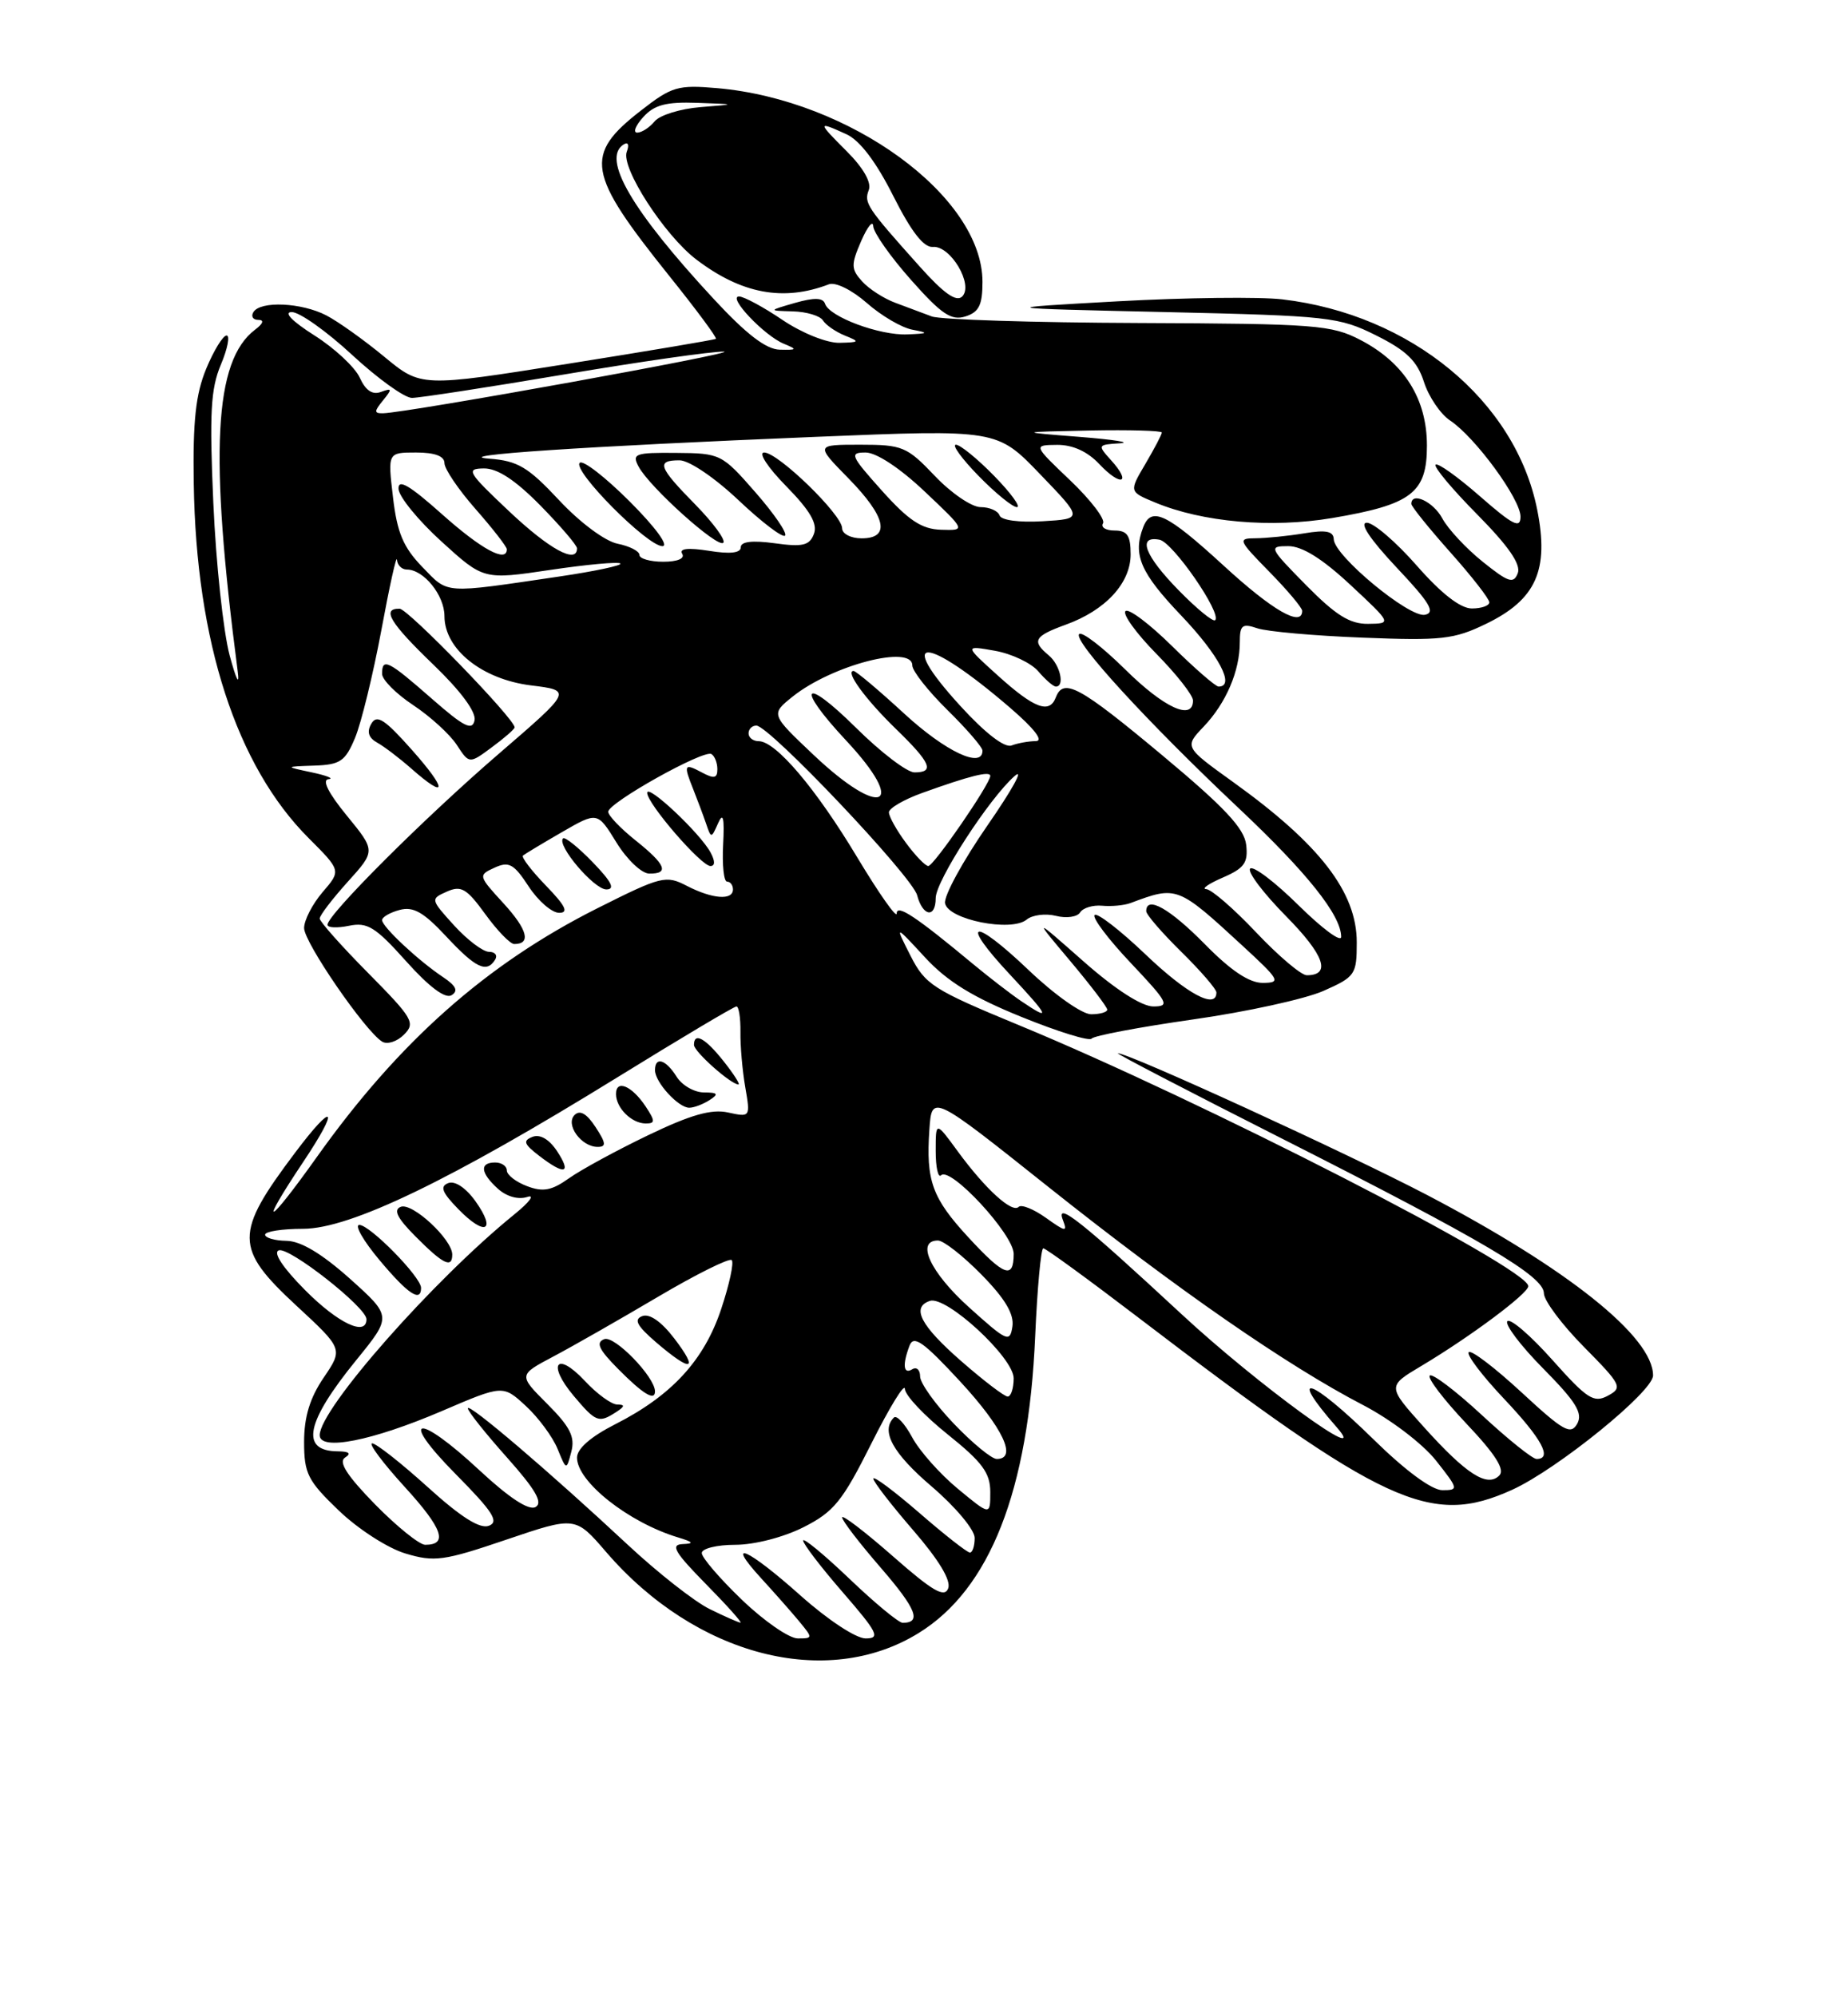 <?xml version="1.0" encoding="UTF-8" standalone="no"?>
<!DOCTYPE svg PUBLIC "-//W3C//DTD SVG 1.1//EN" "http://www.w3.org/Graphics/SVG/1.1/DTD/svg11.dtd" >
<svg xmlns="http://www.w3.org/2000/svg" xmlns:xlink="http://www.w3.org/1999/xlink" version="1.1" viewBox="0 0 237 256">
 <g >
 <path fill="currentColor"
d=" M 117.80 209.32 C 126.96 203.68 131.90 191.10 132.76 171.25 C 133.03 165.06 133.50 160.00 133.80 160.00 C 134.11 160.00 139.56 163.97 145.93 168.83 C 177.59 192.99 183.46 195.70 193.93 190.95 C 199.72 188.32 212.00 178.37 212.00 176.30 C 212.00 171.34 201.03 162.59 182.99 153.15 C 172.69 147.77 144.82 135.00 143.36 135.00 C 143.05 135.00 152.40 139.86 164.14 145.80 C 190.37 159.07 198.00 163.57 198.00 165.77 C 198.00 166.69 200.30 169.77 203.12 172.62 C 207.97 177.53 208.13 177.86 206.19 178.90 C 204.40 179.86 203.54 179.30 199.09 174.31 C 196.31 171.19 193.71 168.95 193.32 169.34 C 192.94 169.73 195.00 172.47 197.92 175.42 C 202.13 179.68 203.02 181.13 202.27 182.49 C 201.44 183.96 200.50 183.43 195.13 178.46 C 191.72 175.31 188.68 172.99 188.36 173.31 C 188.04 173.63 190.08 176.32 192.89 179.29 C 197.75 184.43 199.14 187.00 197.06 187.00 C 196.54 187.00 193.37 184.46 190.03 181.36 C 186.68 178.26 183.68 175.99 183.36 176.31 C 183.04 176.63 185.16 179.40 188.06 182.47 C 191.80 186.42 193.03 188.37 192.28 189.12 C 190.72 190.68 188.04 188.95 182.57 182.87 C 177.91 177.68 177.91 177.68 182.26 175.09 C 188.54 171.35 196.00 165.79 196.00 164.85 C 196.00 162.53 153.99 141.01 130.65 131.39 C 119.66 126.85 118.66 126.21 116.77 122.50 C 114.74 118.50 114.74 118.50 118.62 122.70 C 121.47 125.79 124.75 127.81 131.00 130.34 C 135.68 132.24 139.72 133.49 140.00 133.12 C 140.28 132.75 146.11 131.65 152.97 130.67 C 159.82 129.70 167.36 128.05 169.72 127.01 C 173.81 125.20 174.00 124.92 174.00 120.78 C 174.00 114.36 169.28 108.24 158.19 100.27 C 151.88 95.74 151.88 95.74 154.38 93.12 C 157.24 90.11 159.00 86.01 159.00 82.32 C 159.00 80.11 159.31 79.87 161.25 80.53 C 162.49 80.95 168.57 81.49 174.76 81.73 C 184.86 82.13 186.48 81.95 190.58 79.96 C 197.00 76.85 198.69 73.08 197.14 65.32 C 194.35 51.36 180.93 40.30 164.45 38.37 C 161.56 38.03 152.07 38.14 143.35 38.62 C 127.50 39.50 127.50 39.50 149.50 40.00 C 170.45 40.48 171.74 40.62 176.50 43.00 C 180.39 44.94 181.75 46.27 182.62 48.96 C 183.23 50.86 184.74 53.08 185.96 53.89 C 189.19 56.03 195.00 63.96 195.00 66.22 C 195.00 67.80 194.04 67.32 189.80 63.61 C 186.94 61.11 184.38 59.28 184.11 59.56 C 183.84 59.83 186.24 62.70 189.45 65.94 C 193.48 70.02 195.08 72.34 194.65 73.47 C 194.11 74.87 193.45 74.65 190.15 72.00 C 188.02 70.29 185.69 67.79 184.97 66.44 C 183.82 64.30 181.00 62.98 181.00 64.59 C 181.00 64.91 183.25 67.70 186.00 70.79 C 188.75 73.87 191.00 76.76 191.00 77.20 C 191.00 77.64 189.99 77.99 188.75 77.99 C 187.28 77.98 184.82 76.06 181.69 72.49 C 179.04 69.47 176.16 67.00 175.29 67.00 C 174.29 67.00 175.70 69.11 179.10 72.73 C 183.38 77.26 184.13 78.52 182.74 78.80 C 180.73 79.20 171.11 71.24 171.05 69.12 C 171.01 68.08 170.06 67.89 167.25 68.36 C 165.19 68.70 162.39 68.98 161.04 68.99 C 158.70 69.00 158.78 69.20 162.79 73.29 C 165.11 75.65 167.00 77.90 167.00 78.29 C 167.00 80.44 163.20 78.26 156.93 72.50 C 149.62 65.80 147.65 64.86 146.61 67.58 C 145.25 71.11 146.25 73.41 151.50 78.91 C 156.34 83.99 158.45 88.00 156.28 88.00 C 155.89 88.00 153.20 85.66 150.31 82.81 C 147.41 79.95 144.73 77.94 144.34 78.33 C 143.94 78.72 145.73 81.19 148.31 83.81 C 150.89 86.43 153.00 89.12 153.00 89.78 C 153.00 92.43 149.30 90.74 144.31 85.81 C 141.41 82.95 138.76 80.91 138.40 81.27 C 137.56 82.10 147.15 92.56 158.79 103.52 C 167.63 111.84 172.00 117.32 172.00 120.08 C 172.00 120.83 169.54 119.00 166.52 116.02 C 163.51 113.05 160.73 110.94 160.33 111.33 C 159.94 111.73 162.01 114.47 164.93 117.43 C 169.85 122.41 170.76 125.00 167.59 125.00 C 166.87 125.00 163.95 122.52 161.09 119.50 C 158.23 116.47 155.35 113.98 154.69 113.96 C 154.04 113.94 154.99 113.27 156.82 112.48 C 159.59 111.28 160.08 110.58 159.82 108.28 C 159.57 106.16 157.04 103.46 149.00 96.76 C 138.42 87.94 136.38 86.83 135.40 89.40 C 134.58 91.54 132.62 90.79 127.94 86.56 C 123.68 82.72 123.68 82.72 127.59 83.41 C 129.74 83.79 132.25 84.98 133.16 86.05 C 134.07 87.12 135.09 88.00 135.41 88.00 C 136.59 88.00 135.96 85.21 134.50 84.00 C 132.28 82.16 132.62 81.54 136.67 80.07 C 141.78 78.23 145.00 74.74 145.00 71.05 C 145.00 68.64 144.57 68.00 142.94 68.00 C 141.81 68.00 141.14 67.58 141.46 67.07 C 141.77 66.56 139.89 64.09 137.27 61.59 C 132.50 57.05 132.50 57.05 135.58 57.02 C 137.58 57.01 139.47 57.87 141.00 59.50 C 143.75 62.42 145.18 61.96 142.51 59.01 C 140.73 57.04 140.75 57.00 143.60 56.82 C 145.19 56.72 142.90 56.35 138.50 56.00 C 130.50 55.37 130.50 55.37 139.75 55.18 C 144.84 55.08 149.00 55.20 149.00 55.44 C 149.00 55.69 148.05 57.49 146.90 59.45 C 144.79 63.02 144.79 63.02 148.15 64.41 C 154.24 66.94 163.04 67.71 170.84 66.40 C 181.04 64.68 183.00 63.18 183.00 57.12 C 183.00 51.13 180.10 46.51 174.50 43.59 C 170.78 41.65 168.79 41.49 146.00 41.40 C 132.53 41.35 120.60 40.97 119.50 40.56 C 118.40 40.15 116.30 39.36 114.82 38.81 C 113.35 38.27 111.43 37.03 110.56 36.06 C 109.14 34.49 109.12 33.95 110.44 30.90 C 111.26 29.03 111.95 28.18 111.99 29.00 C 112.03 29.82 114.21 32.92 116.84 35.88 C 120.75 40.29 122.01 41.13 123.81 40.56 C 125.55 40.01 126.00 39.10 126.00 36.13 C 126.00 25.18 109.04 12.80 92.00 11.30 C 86.94 10.86 86.16 11.08 82.21 14.16 C 74.85 19.87 75.25 22.17 85.81 35.34 C 89.29 39.67 91.99 43.31 91.81 43.43 C 91.64 43.56 83.06 45.00 72.75 46.64 C 54.00 49.62 54.00 49.62 49.29 45.73 C 46.70 43.59 43.35 41.20 41.84 40.42 C 38.67 38.78 33.40 38.54 32.50 40.00 C 32.16 40.55 32.44 41.00 33.13 41.00 C 33.91 41.00 33.76 41.47 32.72 42.25 C 27.43 46.24 26.83 58.06 30.48 86.00 C 30.74 88.02 30.31 87.18 29.45 84.00 C 28.64 80.97 27.70 72.20 27.36 64.50 C 26.85 52.98 27.02 49.84 28.32 46.75 C 29.19 44.69 29.52 43.00 29.06 43.00 C 28.60 43.00 27.42 44.91 26.45 47.25 C 25.10 50.51 24.72 53.95 24.85 62.00 C 25.15 82.25 30.32 98.16 39.58 107.42 C 43.75 111.59 43.75 111.59 41.37 114.35 C 40.07 115.87 39.00 117.94 39.00 118.95 C 39.00 120.79 46.81 132.15 49.01 133.51 C 49.66 133.91 50.92 133.51 51.81 132.61 C 53.31 131.12 52.95 130.51 47.22 124.72 C 43.80 121.27 41.00 118.12 41.00 117.73 C 41.00 117.33 42.62 115.22 44.59 113.03 C 48.18 109.06 48.18 109.06 44.47 104.53 C 42.11 101.65 41.26 99.95 42.13 99.87 C 42.88 99.80 41.92 99.41 40.00 99.00 C 36.50 98.26 36.50 98.26 40.30 98.13 C 43.64 98.02 44.28 97.58 45.54 94.56 C 46.33 92.66 47.84 86.47 48.90 80.81 C 49.95 75.14 50.85 71.06 50.91 71.75 C 50.96 72.44 51.53 73.00 52.17 73.00 C 54.34 73.00 57.00 76.29 57.00 78.97 C 57.00 83.22 61.82 87.07 68.10 87.85 C 73.39 88.50 73.39 88.50 63.94 96.64 C 54.41 104.85 42.00 117.23 42.00 118.53 C 42.00 118.92 43.24 118.97 44.75 118.66 C 47.11 118.17 48.14 118.80 52.08 123.20 C 55.04 126.51 57.11 128.05 57.91 127.56 C 58.80 127.01 58.50 126.36 56.82 125.24 C 53.65 123.13 49.00 118.78 49.00 117.93 C 49.00 117.55 50.01 116.96 51.25 116.63 C 53.00 116.16 54.32 116.91 57.21 120.01 C 61.01 124.09 62.41 124.76 63.50 123.00 C 63.84 122.45 63.49 122.00 62.72 122.00 C 61.95 122.00 59.94 120.48 58.24 118.62 C 55.20 115.27 55.19 115.22 57.31 114.28 C 59.14 113.46 59.85 113.88 62.23 117.16 C 63.76 119.27 65.43 121.00 65.95 121.00 C 68.14 121.00 67.66 119.16 64.58 115.79 C 61.33 112.25 61.31 112.18 63.43 111.21 C 65.27 110.37 65.90 110.72 67.80 113.62 C 69.02 115.48 70.78 117.00 71.71 117.00 C 72.96 117.00 72.54 116.12 70.01 113.51 C 68.16 111.60 66.83 109.86 67.07 109.66 C 67.31 109.46 69.55 108.11 72.06 106.66 C 76.62 104.03 76.62 104.03 79.06 107.99 C 80.40 110.17 82.29 111.96 83.25 111.97 C 85.88 112.01 85.38 110.80 81.50 107.71 C 79.57 106.17 78.00 104.52 78.00 104.05 C 78.00 102.90 90.26 96.04 91.24 96.65 C 91.66 96.91 92.00 97.78 92.00 98.59 C 92.00 99.76 91.58 99.85 90.00 99.00 C 87.73 97.79 87.63 97.99 88.92 101.20 C 89.42 102.47 90.15 104.40 90.53 105.50 C 91.21 107.50 91.21 107.50 92.10 105.50 C 92.74 104.05 92.92 104.81 92.74 108.25 C 92.60 110.86 92.83 113.00 93.24 113.00 C 93.66 113.00 94.00 113.45 94.00 114.00 C 94.00 115.44 91.35 115.23 88.08 113.54 C 85.40 112.15 84.81 112.30 76.66 116.39 C 62.38 123.56 51.16 133.50 40.59 148.36 C 34.20 157.33 33.03 157.70 38.92 148.88 C 43.63 141.83 42.87 141.06 37.84 147.75 C 30.04 158.11 30.06 159.98 38.00 167.34 C 44.01 172.90 44.01 172.90 41.50 176.59 C 39.74 179.18 39.00 181.62 39.00 184.81 C 39.00 188.87 39.46 189.79 43.46 193.62 C 45.93 195.99 49.75 198.45 52.01 199.12 C 55.71 200.23 56.90 200.07 64.94 197.34 C 73.79 194.34 73.79 194.34 77.74 198.93 C 89.21 212.24 106.00 216.60 117.80 209.32 Z  M 76.01 110.51 C 74.16 108.60 72.44 107.22 72.21 107.46 C 71.35 108.31 76.18 114.00 77.76 114.00 C 78.93 114.00 78.44 113.02 76.01 110.51 Z  M 91.12 109.25 C 89.76 106.76 83.00 100.41 83.00 101.62 C 83.00 103.01 89.92 111.00 91.11 111.00 C 91.72 111.00 91.72 110.36 91.12 109.25 Z  M 52.83 96.12 C 49.33 92.18 48.33 91.53 47.62 92.76 C 47.02 93.80 47.26 94.57 48.38 95.19 C 49.28 95.69 51.25 97.19 52.76 98.52 C 57.37 102.58 57.41 101.28 52.83 96.12 Z  M 66.00 93.23 C 66.00 92.14 52.32 78.03 51.25 78.02 C 48.89 77.98 50.01 79.84 55.61 85.22 C 59.10 88.58 61.08 91.26 60.86 92.33 C 60.57 93.71 59.49 93.16 55.34 89.52 C 49.78 84.65 49.00 84.26 49.00 86.37 C 49.00 87.12 50.79 88.92 52.98 90.37 C 55.16 91.81 57.68 94.11 58.57 95.46 C 60.18 97.93 60.18 97.93 63.09 95.77 C 64.69 94.59 66.00 93.45 66.00 93.23 Z  M 95.16 205.06 C 92.32 202.34 90.00 199.64 90.00 199.06 C 90.00 198.48 91.93 198.00 94.29 198.00 C 96.75 198.00 100.48 197.04 103.04 195.75 C 106.94 193.78 108.03 192.44 111.75 185.02 C 114.09 180.36 116.02 177.21 116.05 178.02 C 116.07 178.84 118.55 181.46 121.55 183.86 C 125.98 187.41 127.00 188.79 127.00 191.24 C 127.00 194.26 127.00 194.26 122.84 190.82 C 120.55 188.93 117.91 185.96 116.98 184.22 C 116.04 182.48 114.99 181.34 114.64 181.69 C 112.92 183.41 114.49 186.27 119.50 190.54 C 122.55 193.15 125.00 196.08 125.00 197.12 C 125.00 198.15 124.72 199.00 124.39 199.00 C 124.05 199.00 121.12 196.71 117.89 193.90 C 114.65 191.10 112.00 189.12 112.00 189.52 C 112.00 189.91 114.30 192.88 117.10 196.12 C 120.40 199.93 122.00 202.57 121.60 203.59 C 121.13 204.83 119.61 203.95 114.50 199.46 C 110.92 196.32 108.00 194.09 108.00 194.49 C 108.00 194.90 110.24 197.81 112.98 200.97 C 117.52 206.22 118.23 208.00 115.76 208.00 C 115.26 208.00 112.18 205.46 108.93 202.35 C 105.67 199.24 103.00 197.04 103.00 197.46 C 103.00 197.88 105.29 200.88 108.10 204.11 C 112.58 209.28 112.93 210.00 111.01 210.00 C 109.77 210.00 106.15 207.61 102.66 204.50 C 95.89 198.46 92.90 197.13 97.58 202.25 C 99.22 204.04 101.41 206.51 102.44 207.75 C 104.27 209.96 104.27 210.00 102.31 210.00 C 101.21 210.00 97.99 207.78 95.16 205.06 Z  M 91.00 206.23 C 89.08 205.29 84.35 201.58 80.50 197.99 C 70.55 188.71 60.00 179.71 60.00 180.51 C 60.00 180.88 62.25 183.71 65.01 186.80 C 68.69 190.93 69.66 192.61 68.68 193.16 C 67.82 193.64 65.31 192.00 61.49 188.45 C 53.50 181.01 51.01 181.43 58.46 188.96 C 63.21 193.76 64.04 195.05 62.70 195.56 C 61.55 196.00 59.11 194.46 54.85 190.60 C 51.44 187.52 48.24 185.00 47.73 185.00 C 47.22 185.00 49.10 187.51 51.91 190.59 C 56.77 195.91 57.51 198.00 54.53 198.00 C 53.79 198.00 50.89 195.66 48.09 192.81 C 44.49 189.12 43.37 187.38 44.25 186.82 C 45.09 186.29 44.77 186.03 43.31 186.02 C 38.45 185.98 39.21 182.28 45.72 174.29 C 50.25 168.72 50.25 168.72 44.88 163.90 C 41.28 160.69 38.59 159.07 36.75 159.04 C 35.24 159.02 34.00 158.66 34.00 158.25 C 34.00 157.84 36.19 157.50 38.87 157.50 C 44.92 157.49 57.71 151.33 79.20 138.07 C 87.28 133.08 94.14 129.00 94.45 129.00 C 94.75 129.00 94.98 130.46 94.96 132.25 C 94.93 134.04 95.21 137.24 95.58 139.36 C 96.24 143.19 96.22 143.21 93.37 142.59 C 91.25 142.12 88.58 142.88 83.13 145.50 C 79.07 147.45 74.49 149.94 72.96 151.03 C 70.75 152.60 69.64 152.81 67.59 152.03 C 66.16 151.49 65.00 150.59 65.00 150.02 C 65.00 149.46 64.33 149.00 63.50 149.00 C 61.47 149.00 61.61 150.34 63.86 152.37 C 64.97 153.37 66.47 153.79 67.61 153.42 C 68.65 153.07 67.92 154.06 66.00 155.62 C 55.60 164.04 41.00 180.59 41.00 183.95 C 41.00 186.01 47.73 184.68 56.66 180.86 C 64.50 177.50 64.50 177.50 67.43 180.20 C 69.04 181.68 70.87 184.16 71.50 185.69 C 72.64 188.48 72.64 188.48 73.27 186.07 C 73.77 184.17 73.12 182.88 70.19 179.95 C 66.48 176.24 66.48 176.24 70.96 173.87 C 73.42 172.57 79.45 169.13 84.36 166.23 C 89.27 163.33 93.54 161.21 93.84 161.51 C 94.15 161.81 93.54 164.63 92.49 167.78 C 90.30 174.36 86.14 178.88 78.88 182.56 C 75.77 184.14 74.00 185.68 74.00 186.83 C 74.00 189.91 80.60 195.13 86.94 197.05 C 88.93 197.65 89.06 197.85 87.54 197.91 C 85.95 197.98 86.52 198.95 90.50 203.00 C 93.21 205.75 95.22 207.99 94.96 207.98 C 94.71 207.96 92.92 207.18 91.00 206.23 Z  M 79.00 181.00 C 80.15 180.26 80.18 180.03 79.15 180.02 C 78.41 180.01 76.53 178.64 74.98 176.97 C 71.36 173.11 70.13 174.82 73.58 178.92 C 76.42 182.29 76.79 182.43 79.00 181.00 Z  M 84.00 178.34 C 84.00 176.49 78.80 171.14 77.50 171.64 C 76.37 172.07 76.79 172.96 79.27 175.46 C 82.46 178.68 84.00 179.62 84.00 178.34 Z  M 86.48 171.56 C 84.83 169.40 83.30 168.33 82.37 168.69 C 81.24 169.12 81.68 169.93 84.19 172.09 C 88.69 175.93 89.65 175.71 86.48 171.56 Z  M 54.00 165.07 C 54.00 163.68 47.44 157.00 46.08 157.00 C 45.43 157.00 46.59 159.03 48.66 161.50 C 52.31 165.86 54.00 166.99 54.00 165.07 Z  M 58.00 160.80 C 58.00 158.86 52.89 154.11 51.40 154.68 C 50.41 155.06 50.93 156.11 53.27 158.46 C 56.82 162.04 58.00 162.62 58.00 160.80 Z  M 60.98 153.97 C 59.76 152.26 58.35 151.31 57.49 151.64 C 56.39 152.06 56.68 152.83 58.78 154.98 C 62.21 158.50 63.71 157.81 60.98 153.97 Z  M 71.45 147.56 C 70.44 146.03 69.27 145.34 68.30 145.71 C 67.03 146.20 67.18 146.63 69.13 148.13 C 72.43 150.67 73.34 150.44 71.45 147.56 Z  M 76.37 144.45 C 75.25 142.73 74.37 142.23 73.69 142.91 C 72.47 144.13 74.54 147.00 76.65 147.00 C 77.78 147.00 77.72 146.51 76.37 144.45 Z  M 82.79 141.80 C 81.03 139.16 79.00 138.31 79.00 140.22 C 79.00 142.01 81.01 144.00 82.82 144.00 C 84.04 144.00 84.04 143.69 82.79 141.80 Z  M 91.00 141.00 C 92.21 140.22 92.07 140.03 90.26 140.02 C 89.03 140.01 87.45 139.10 86.77 138.00 C 85.38 135.78 84.00 135.37 84.00 137.17 C 84.00 138.71 87.01 142.00 88.40 141.98 C 89.01 141.98 90.17 141.53 91.00 141.00 Z  M 92.83 136.06 C 90.46 133.06 89.00 132.25 89.00 133.93 C 89.00 134.79 93.74 139.00 94.71 139.00 C 94.95 139.00 94.11 137.67 92.83 136.06 Z  M 176.16 184.50 C 168.12 176.61 164.96 175.55 171.40 182.90 C 176.11 188.27 161.28 177.48 151.54 168.45 C 138.74 156.58 135.36 153.89 136.30 156.34 C 136.92 157.95 136.70 157.92 134.13 156.09 C 132.56 154.97 130.99 154.34 130.64 154.69 C 129.80 155.53 126.37 152.40 122.85 147.60 C 120.00 143.70 120.00 143.70 120.00 147.52 C 120.00 149.62 120.31 151.02 120.69 150.64 C 121.88 149.46 130.00 158.23 130.00 160.71 C 130.00 164.02 128.78 163.57 124.16 158.56 C 119.54 153.55 118.74 151.33 119.19 144.80 C 119.50 140.23 119.50 140.23 134.50 152.17 C 150.95 165.25 165.06 175.03 174.81 180.09 C 178.35 181.93 182.45 185.05 184.15 187.19 C 187.05 190.86 187.09 191.00 184.98 191.00 C 183.63 191.00 180.24 188.50 176.16 184.50 Z  M 122.33 182.48 C 119.95 180.00 118.00 177.27 118.00 176.42 C 118.00 175.58 117.55 175.16 117.00 175.50 C 115.85 176.21 115.71 174.93 116.65 172.46 C 117.18 171.09 118.44 171.99 123.15 177.08 C 128.63 183.01 130.52 187.00 127.83 187.00 C 127.18 187.00 124.71 184.97 122.33 182.48 Z  M 123.23 174.42 C 118.05 169.89 116.84 167.56 119.25 166.74 C 121.35 166.03 130.00 174.01 130.00 176.66 C 130.00 177.95 129.65 179.00 129.23 179.00 C 128.81 179.00 126.11 176.94 123.23 174.42 Z  M 124.25 167.54 C 119.31 163.09 117.41 159.00 120.29 159.00 C 121.00 159.00 123.52 160.97 125.88 163.38 C 128.89 166.44 130.07 168.43 129.84 170.01 C 129.52 172.13 129.16 171.96 124.25 167.54 Z  M 39.12 165.35 C 36.27 162.48 34.98 160.53 35.76 160.26 C 37.10 159.80 47.00 167.57 47.00 169.09 C 47.00 171.34 43.35 169.61 39.12 165.35 Z  M 130.97 128.32 C 129.61 127.40 126.84 125.26 124.80 123.57 C 117.46 117.47 115.00 115.84 115.00 117.08 C 115.00 117.76 112.73 114.53 109.95 109.91 C 104.64 101.06 99.49 95.00 97.30 95.00 C 96.59 95.00 96.00 94.55 96.00 94.00 C 96.00 93.45 96.45 93.00 97.00 93.00 C 98.66 93.00 116.99 112.33 117.62 114.75 C 118.34 117.48 120.00 117.73 120.00 115.11 C 120.00 112.91 126.88 102.29 130.14 99.45 C 131.38 98.38 129.80 101.24 126.63 105.81 C 123.47 110.38 121.02 114.86 121.20 115.78 C 121.60 117.88 129.70 119.49 131.66 117.87 C 132.38 117.27 134.08 117.05 135.43 117.39 C 136.77 117.73 138.17 117.53 138.53 116.94 C 138.90 116.36 140.16 115.98 141.35 116.09 C 142.53 116.20 144.18 116.05 145.00 115.74 C 150.94 113.52 151.01 113.54 159.36 121.23 C 164.13 125.62 164.32 125.96 161.96 125.98 C 160.22 125.99 157.87 124.43 154.50 121.00 C 150.01 116.44 147.00 114.75 147.00 116.79 C 147.00 117.23 149.03 119.57 151.50 122.00 C 153.97 124.43 156.00 126.77 156.00 127.21 C 156.00 129.43 152.22 127.40 146.92 122.34 C 143.66 119.23 140.71 116.95 140.38 117.28 C 140.05 117.62 142.14 120.39 145.03 123.44 C 149.82 128.51 150.08 129.00 147.90 129.00 C 146.41 128.99 143.04 126.82 139.00 123.26 C 132.50 117.53 132.50 117.53 137.25 123.17 C 139.86 126.28 142.00 129.08 142.00 129.41 C 142.00 129.73 141.07 130.00 139.93 130.00 C 138.77 130.00 135.22 127.49 131.92 124.34 C 124.70 117.46 122.95 117.89 129.54 124.93 C 134.61 130.36 134.87 130.96 130.97 128.32 Z  M 116.19 108.04 C 114.98 106.41 114.00 104.65 114.00 104.12 C 114.00 103.60 115.91 102.48 118.25 101.64 C 124.35 99.44 127.00 98.78 127.00 99.45 C 127.00 100.46 119.75 111.00 119.05 111.00 C 118.68 111.00 117.39 109.67 116.19 108.04 Z  M 104.35 96.77 C 98.83 91.55 98.83 91.55 101.66 89.28 C 106.71 85.25 117.00 82.58 117.00 85.29 C 117.00 86.00 119.03 88.57 121.50 91.00 C 123.97 93.43 126.00 95.77 126.00 96.21 C 126.00 98.57 121.26 96.33 116.00 91.50 C 112.71 88.47 109.77 86.00 109.47 86.00 C 108.33 86.00 111.01 89.66 114.92 93.45 C 119.38 97.78 119.90 99.00 117.28 99.00 C 116.33 99.00 112.96 96.43 109.78 93.28 C 102.99 86.56 101.94 87.88 108.50 94.90 C 116.50 103.45 113.06 105.01 104.35 96.77 Z  M 123.14 90.46 C 114.69 81.21 118.70 81.39 129.57 90.74 C 132.67 93.41 133.88 94.99 132.83 94.99 C 131.91 95.00 130.52 95.25 129.73 95.55 C 128.84 95.89 126.34 93.97 123.14 90.46 Z  M 151.19 75.69 C 146.80 71.22 145.81 68.62 148.71 69.18 C 150.42 69.51 156.72 78.62 155.84 79.49 C 155.58 79.75 153.49 78.04 151.19 75.69 Z  M 167.50 75.00 C 162.74 70.17 162.67 70.00 165.22 70.00 C 167.00 70.00 169.58 71.61 173.18 74.96 C 178.50 79.92 178.50 79.92 175.46 79.96 C 173.11 79.99 171.31 78.86 167.50 75.00 Z  M 54.17 72.68 C 51.72 70.15 50.93 68.28 50.40 63.74 C 49.72 58.00 49.72 58.00 53.36 58.00 C 55.76 58.00 57.00 58.46 57.00 59.36 C 57.00 60.11 58.80 62.76 61.00 65.26 C 63.20 67.76 65.00 70.08 65.00 70.40 C 65.00 72.18 61.75 70.42 56.70 65.92 C 52.50 62.18 51.03 61.32 51.11 62.67 C 51.17 63.68 53.65 66.71 56.62 69.41 C 62.02 74.32 62.02 74.32 70.56 73.05 C 75.26 72.35 79.31 71.98 79.56 72.23 C 79.81 72.47 76.30 73.22 71.75 73.89 C 56.68 76.11 57.56 76.17 54.17 72.68 Z  M 82.00 71.12 C 82.00 70.64 80.74 70.00 79.20 69.69 C 77.60 69.37 74.38 66.98 71.71 64.12 C 67.72 59.85 66.40 59.07 62.76 58.79 C 57.36 58.38 74.86 57.21 104.68 55.99 C 127.87 55.04 127.87 55.04 133.38 60.77 C 138.90 66.50 138.90 66.50 133.72 66.81 C 130.69 66.99 128.39 66.68 128.19 66.06 C 127.99 65.48 126.90 65.00 125.76 65.00 C 124.62 65.00 121.98 63.20 119.89 61.00 C 116.31 57.24 115.74 57.00 110.33 57.00 C 104.58 57.00 104.58 57.00 108.79 61.29 C 113.64 66.23 114.26 69.00 110.50 69.00 C 109.12 69.00 108.00 68.42 108.00 67.71 C 108.00 65.97 99.79 58.00 98.00 58.00 C 97.21 58.00 98.46 59.91 100.83 62.32 C 103.90 65.45 104.88 67.14 104.38 68.44 C 103.82 69.92 102.94 70.13 99.35 69.63 C 96.47 69.24 95.00 69.41 95.00 70.15 C 95.00 70.88 93.63 71.04 90.93 70.60 C 88.25 70.18 87.07 70.30 87.49 70.98 C 87.86 71.59 86.89 72.00 85.06 72.00 C 83.38 72.00 82.00 71.61 82.00 71.12 Z  M 80.78 64.30 C 77.64 61.16 74.75 58.92 74.35 59.32 C 73.37 60.29 83.01 70.00 84.95 70.00 C 85.83 70.00 84.07 67.59 80.78 64.30 Z  M 89.19 64.69 C 84.42 59.84 84.12 59.00 87.15 59.00 C 88.37 59.00 91.65 61.22 94.71 64.11 C 97.68 66.92 100.37 68.97 100.68 68.65 C 100.99 68.34 99.28 65.84 96.87 63.09 C 92.59 58.19 92.39 58.09 86.71 58.05 C 81.43 58.00 81.01 58.16 81.90 59.81 C 83.31 62.45 92.04 70.29 92.76 69.57 C 93.10 69.23 91.49 67.04 89.19 64.69 Z  M 127.50 61.00 C 125.35 58.80 123.14 57.00 122.59 57.00 C 122.04 57.00 123.35 58.80 125.50 61.00 C 127.65 63.20 129.86 65.00 130.41 65.00 C 130.96 65.00 129.65 63.20 127.50 61.00 Z  M 65.30 65.54 C 59.97 60.52 59.71 60.07 62.04 60.04 C 63.77 60.01 66.07 61.51 69.29 64.78 C 71.88 67.42 74.00 69.89 74.00 70.28 C 74.00 72.34 70.46 70.41 65.30 65.54 Z  M 113.11 62.90 C 109.08 58.40 108.90 58.00 111.01 58.00 C 112.39 58.00 115.41 59.99 118.59 63.00 C 123.88 68.00 123.88 68.00 120.69 67.90 C 118.20 67.82 116.54 66.72 113.11 62.90 Z  M 49.13 51.31 C 50.32 49.85 50.29 49.71 48.87 50.23 C 47.77 50.65 46.89 50.06 46.14 48.41 C 45.53 47.07 42.91 44.63 40.32 42.99 C 37.45 41.17 36.32 40.00 37.42 40.00 C 38.42 40.00 41.91 42.48 45.17 45.50 C 48.44 48.52 51.88 51.00 52.83 51.00 C 53.77 51.00 62.55 49.65 72.33 48.00 C 82.12 46.35 91.34 45.03 92.82 45.07 C 95.26 45.13 52.33 52.89 49.13 52.97 C 47.96 52.99 47.96 52.74 49.13 51.31 Z  M 91.55 38.34 C 81.00 26.97 77.11 20.29 79.99 18.51 C 80.56 18.16 80.72 18.56 80.38 19.45 C 79.60 21.47 85.21 30.16 89.31 33.27 C 95.10 37.67 100.48 38.67 106.30 36.44 C 107.14 36.12 109.24 37.15 111.16 38.83 C 113.02 40.47 115.65 42.01 117.02 42.26 C 119.17 42.67 119.09 42.75 116.37 42.86 C 112.83 43.02 106.37 40.62 105.81 38.94 C 105.55 38.15 104.43 38.12 101.97 38.82 C 98.50 39.82 98.50 39.82 101.69 39.91 C 103.45 39.96 105.18 40.48 105.54 41.07 C 105.91 41.66 107.17 42.53 108.35 43.01 C 110.32 43.80 110.26 43.88 107.65 43.94 C 106.04 43.97 102.84 42.69 100.34 41.00 C 97.90 39.35 95.39 38.00 94.78 38.00 C 93.25 38.00 98.00 43.01 100.50 44.05 C 102.30 44.79 102.25 44.87 100.00 44.82 C 98.25 44.78 95.72 42.84 91.55 38.34 Z  M 117.92 34.13 C 111.15 26.57 110.78 26.01 111.42 24.35 C 111.79 23.39 110.72 21.52 108.61 19.41 C 104.81 15.61 104.80 15.50 108.54 17.20 C 110.26 17.98 112.35 20.73 114.55 25.10 C 116.87 29.70 118.46 31.75 119.64 31.65 C 121.90 31.45 124.89 36.51 123.40 38.00 C 122.65 38.75 121.05 37.63 117.92 34.13 Z  M 82.50 15.00 C 83.91 13.44 85.43 13.04 89.40 13.18 C 94.50 13.36 94.50 13.36 89.83 13.73 C 87.26 13.94 84.62 14.75 83.96 15.55 C 83.30 16.35 82.29 17.00 81.72 17.00 C 81.15 17.00 81.50 16.10 82.50 15.00 Z "/>
</g>
</svg>